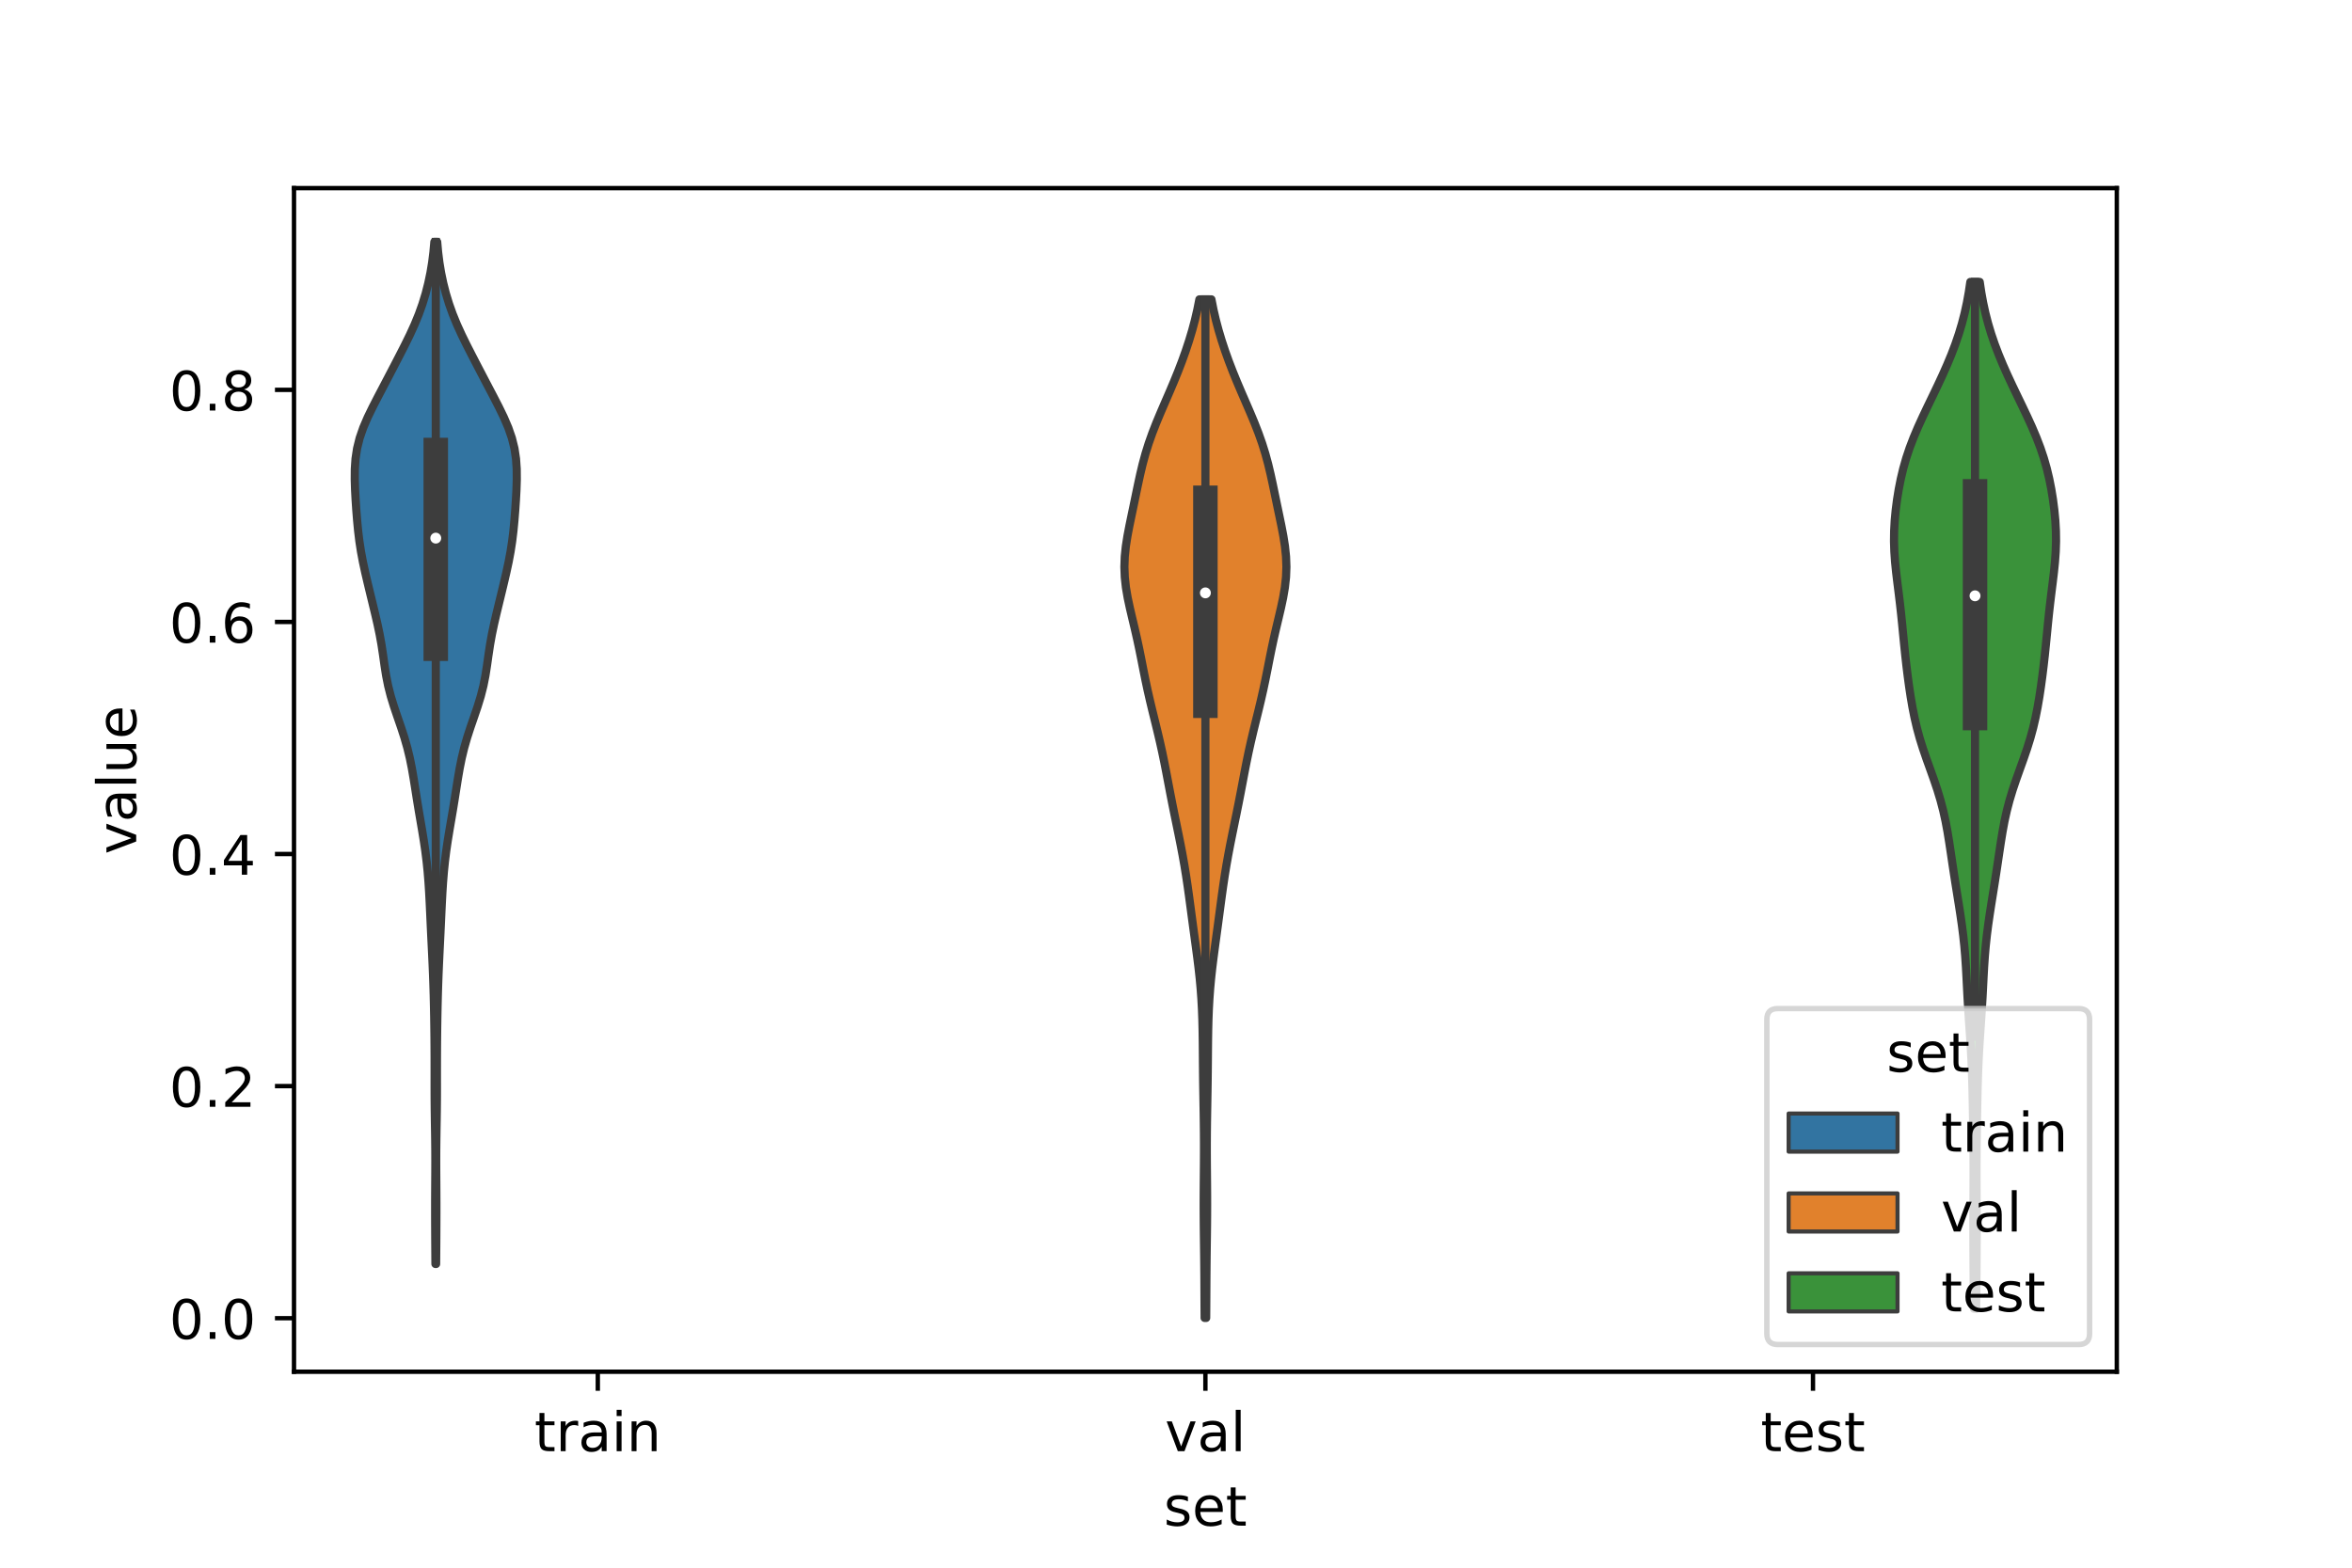 <?xml version="1.0" encoding="utf-8" standalone="no"?>
<!DOCTYPE svg PUBLIC "-//W3C//DTD SVG 1.1//EN"
  "http://www.w3.org/Graphics/SVG/1.1/DTD/svg11.dtd">
<!-- Created with matplotlib (https://matplotlib.org/) -->
<svg height="288pt" version="1.1" viewBox="0 0 432 288" width="432pt" xmlns="http://www.w3.org/2000/svg" xmlns:xlink="http://www.w3.org/1999/xlink">
 <defs>
  <style type="text/css">*{stroke-linecap:butt;stroke-linejoin:round;}</style>
 </defs>
 <g id="figure_1">
  <g id="patch_1">
   <path d="M 0 288 
L 432 288 
L 432 0 
L 0 0 
z
" style="fill:#ffffff;"/>
  </g>
  <g id="axes_1">
   <g id="patch_2">
    <path d="M 54 252 
L 388.8 252 
L 388.8 34.56 
L 54 34.56 
z
" style="fill:#ffffff;"/>
   </g>
   <g id="PolyCollection_1">
    <defs>
     <path d="M 80.103 -55.796 
L 79.977 -55.796 
L 79.963 -57.693 
L 79.949 -59.589 
L 79.938 -61.486 
L 79.929 -63.383 
L 79.924 -65.279 
L 79.925 -67.176 
L 79.933 -69.072 
L 79.945 -70.969 
L 79.957 -72.865 
L 79.962 -74.762 
L 79.956 -76.659 
L 79.936 -78.555 
L 79.908 -80.452 
L 79.876 -82.348 
L 79.849 -84.245 
L 79.832 -86.141 
L 79.826 -88.038 
L 79.827 -89.934 
L 79.827 -91.831 
L 79.824 -93.728 
L 79.815 -95.624 
L 79.799 -97.521 
L 79.776 -99.417 
L 79.747 -101.314 
L 79.71 -103.21 
L 79.664 -105.107 
L 79.607 -107.004 
L 79.539 -108.9 
L 79.46 -110.797 
L 79.373 -112.693 
L 79.281 -114.59 
L 79.189 -116.486 
L 79.1 -118.383 
L 79.014 -120.28 
L 78.925 -122.176 
L 78.825 -124.073 
L 78.703 -125.969 
L 78.55 -127.866 
L 78.356 -129.762 
L 78.12 -131.659 
L 77.842 -133.556 
L 77.533 -135.452 
L 77.209 -137.349 
L 76.886 -139.245 
L 76.577 -141.142 
L 76.279 -143.038 
L 75.979 -144.935 
L 75.653 -146.831 
L 75.273 -148.728 
L 74.815 -150.625 
L 74.27 -152.521 
L 73.653 -154.418 
L 72.998 -156.314 
L 72.355 -158.211 
L 71.774 -160.107 
L 71.293 -162.004 
L 70.916 -163.901 
L 70.62 -165.797 
L 70.354 -167.694 
L 70.067 -169.59 
L 69.725 -171.487 
L 69.326 -173.383 
L 68.886 -175.28 
L 68.428 -177.177 
L 67.967 -179.073 
L 67.511 -180.97 
L 67.069 -182.866 
L 66.66 -184.763 
L 66.304 -186.659 
L 66.011 -188.556 
L 65.781 -190.453 
L 65.598 -192.349 
L 65.447 -194.246 
L 65.32 -196.142 
L 65.219 -198.039 
L 65.16 -199.935 
L 65.174 -201.832 
L 65.303 -203.728 
L 65.589 -205.625 
L 66.059 -207.522 
L 66.715 -209.418 
L 67.527 -211.315 
L 68.447 -213.211 
L 69.423 -215.108 
L 70.417 -217.004 
L 71.41 -218.901 
L 72.399 -220.798 
L 73.382 -222.694 
L 74.351 -224.591 
L 75.283 -226.487 
L 76.149 -228.384 
L 76.925 -230.28 
L 77.602 -232.177 
L 78.179 -234.074 
L 78.662 -235.97 
L 79.059 -237.867 
L 79.374 -239.763 
L 79.611 -241.66 
L 79.779 -243.556 
L 80.301 -243.556 
L 80.301 -243.556 
L 80.469 -241.66 
L 80.706 -239.763 
L 81.021 -237.867 
L 81.418 -235.97 
L 81.901 -234.074 
L 82.478 -232.177 
L 83.155 -230.28 
L 83.931 -228.384 
L 84.797 -226.487 
L 85.729 -224.591 
L 86.698 -222.694 
L 87.681 -220.798 
L 88.67 -218.901 
L 89.663 -217.004 
L 90.657 -215.108 
L 91.633 -213.211 
L 92.553 -211.315 
L 93.365 -209.418 
L 94.021 -207.522 
L 94.491 -205.625 
L 94.777 -203.728 
L 94.906 -201.832 
L 94.92 -199.935 
L 94.861 -198.039 
L 94.76 -196.142 
L 94.633 -194.246 
L 94.482 -192.349 
L 94.299 -190.453 
L 94.069 -188.556 
L 93.776 -186.659 
L 93.42 -184.763 
L 93.011 -182.866 
L 92.569 -180.97 
L 92.113 -179.073 
L 91.652 -177.177 
L 91.194 -175.28 
L 90.754 -173.383 
L 90.355 -171.487 
L 90.013 -169.59 
L 89.726 -167.694 
L 89.46 -165.797 
L 89.164 -163.901 
L 88.787 -162.004 
L 88.306 -160.107 
L 87.725 -158.211 
L 87.082 -156.314 
L 86.427 -154.418 
L 85.81 -152.521 
L 85.265 -150.625 
L 84.807 -148.728 
L 84.427 -146.831 
L 84.101 -144.935 
L 83.801 -143.038 
L 83.503 -141.142 
L 83.194 -139.245 
L 82.871 -137.349 
L 82.547 -135.452 
L 82.238 -133.556 
L 81.96 -131.659 
L 81.724 -129.762 
L 81.53 -127.866 
L 81.377 -125.969 
L 81.255 -124.073 
L 81.155 -122.176 
L 81.066 -120.28 
L 80.98 -118.383 
L 80.891 -116.486 
L 80.799 -114.59 
L 80.707 -112.693 
L 80.62 -110.797 
L 80.541 -108.9 
L 80.473 -107.004 
L 80.416 -105.107 
L 80.37 -103.21 
L 80.333 -101.314 
L 80.304 -99.417 
L 80.281 -97.521 
L 80.265 -95.624 
L 80.256 -93.728 
L 80.253 -91.831 
L 80.253 -89.934 
L 80.254 -88.038 
L 80.248 -86.141 
L 80.231 -84.245 
L 80.204 -82.348 
L 80.172 -80.452 
L 80.144 -78.555 
L 80.124 -76.659 
L 80.118 -74.762 
L 80.123 -72.865 
L 80.135 -70.969 
L 80.147 -69.072 
L 80.155 -67.176 
L 80.156 -65.279 
L 80.151 -63.383 
L 80.142 -61.486 
L 80.131 -59.589 
L 80.117 -57.693 
L 80.103 -55.796 
z
" id="m72b862ef0f" style="stroke:#3d3d3d;stroke-width:1.5;"/>
    </defs>
    <g clip-path="url(#p0ebcbae0b4)">
     <use style="fill:#3274a1;stroke:#3d3d3d;stroke-width:1.5;" x="0" xlink:href="#m72b862ef0f" y="288"/>
    </g>
   </g>
   <g id="PolyCollection_2">
    <defs>
     <path d="M 221.542 -45.884 
L 221.258 -45.884 
L 221.245 -47.774 
L 221.234 -49.664 
L 221.224 -51.554 
L 221.213 -53.444 
L 221.197 -55.334 
L 221.177 -57.224 
L 221.153 -59.114 
L 221.127 -61.004 
L 221.105 -62.894 
L 221.09 -64.784 
L 221.084 -66.675 
L 221.088 -68.565 
L 221.101 -70.455 
L 221.118 -72.345 
L 221.134 -74.235 
L 221.143 -76.125 
L 221.143 -78.015 
L 221.132 -79.905 
L 221.111 -81.795 
L 221.082 -83.685 
L 221.049 -85.575 
L 221.017 -87.465 
L 220.989 -89.356 
L 220.967 -91.246 
L 220.95 -93.136 
L 220.935 -95.026 
L 220.917 -96.916 
L 220.888 -98.806 
L 220.842 -100.696 
L 220.77 -102.586 
L 220.667 -104.476 
L 220.529 -106.366 
L 220.356 -108.256 
L 220.149 -110.146 
L 219.916 -112.036 
L 219.666 -113.927 
L 219.409 -115.817 
L 219.152 -117.707 
L 218.899 -119.597 
L 218.649 -121.487 
L 218.395 -123.377 
L 218.131 -125.267 
L 217.848 -127.157 
L 217.54 -129.047 
L 217.205 -130.937 
L 216.846 -132.827 
L 216.467 -134.717 
L 216.079 -136.608 
L 215.691 -138.498 
L 215.311 -140.388 
L 214.942 -142.278 
L 214.582 -144.168 
L 214.224 -146.058 
L 213.854 -147.948 
L 213.464 -149.838 
L 213.045 -151.728 
L 212.6 -153.618 
L 212.138 -155.508 
L 211.671 -157.398 
L 211.218 -159.289 
L 210.788 -161.179 
L 210.386 -163.069 
L 210.007 -164.959 
L 209.636 -166.849 
L 209.256 -168.739 
L 208.852 -170.629 
L 208.42 -172.519 
L 207.97 -174.409 
L 207.526 -176.299 
L 207.123 -178.189 
L 206.801 -180.079 
L 206.592 -181.97 
L 206.52 -183.86 
L 206.589 -185.75 
L 206.786 -187.64 
L 207.083 -189.53 
L 207.444 -191.42 
L 207.835 -193.31 
L 208.231 -195.2 
L 208.623 -197.09 
L 209.016 -198.98 
L 209.426 -200.87 
L 209.877 -202.76 
L 210.391 -204.651 
L 210.98 -206.541 
L 211.649 -208.431 
L 212.386 -210.321 
L 213.175 -212.211 
L 213.99 -214.101 
L 214.81 -215.991 
L 215.612 -217.881 
L 216.382 -219.771 
L 217.109 -221.661 
L 217.786 -223.551 
L 218.41 -225.441 
L 218.976 -227.331 
L 219.48 -229.222 
L 219.919 -231.112 
L 220.292 -233.002 
L 222.508 -233.002 
L 222.508 -233.002 
L 222.881 -231.112 
L 223.32 -229.222 
L 223.824 -227.331 
L 224.39 -225.441 
L 225.014 -223.551 
L 225.691 -221.661 
L 226.418 -219.771 
L 227.188 -217.881 
L 227.99 -215.991 
L 228.81 -214.101 
L 229.625 -212.211 
L 230.414 -210.321 
L 231.151 -208.431 
L 231.82 -206.541 
L 232.409 -204.651 
L 232.923 -202.76 
L 233.374 -200.87 
L 233.784 -198.98 
L 234.177 -197.09 
L 234.569 -195.2 
L 234.965 -193.31 
L 235.356 -191.42 
L 235.717 -189.53 
L 236.014 -187.64 
L 236.211 -185.75 
L 236.28 -183.86 
L 236.208 -181.97 
L 235.999 -180.079 
L 235.677 -178.189 
L 235.274 -176.299 
L 234.83 -174.409 
L 234.38 -172.519 
L 233.948 -170.629 
L 233.544 -168.739 
L 233.164 -166.849 
L 232.793 -164.959 
L 232.414 -163.069 
L 232.012 -161.179 
L 231.582 -159.289 
L 231.129 -157.398 
L 230.662 -155.508 
L 230.2 -153.618 
L 229.755 -151.728 
L 229.336 -149.838 
L 228.946 -147.948 
L 228.576 -146.058 
L 228.218 -144.168 
L 227.858 -142.278 
L 227.489 -140.388 
L 227.109 -138.498 
L 226.721 -136.608 
L 226.333 -134.717 
L 225.954 -132.827 
L 225.595 -130.937 
L 225.26 -129.047 
L 224.952 -127.157 
L 224.669 -125.267 
L 224.405 -123.377 
L 224.151 -121.487 
L 223.901 -119.597 
L 223.648 -117.707 
L 223.391 -115.817 
L 223.134 -113.927 
L 222.884 -112.036 
L 222.651 -110.146 
L 222.444 -108.256 
L 222.271 -106.366 
L 222.133 -104.476 
L 222.03 -102.586 
L 221.958 -100.696 
L 221.912 -98.806 
L 221.883 -96.916 
L 221.865 -95.026 
L 221.85 -93.136 
L 221.833 -91.246 
L 221.811 -89.356 
L 221.783 -87.465 
L 221.751 -85.575 
L 221.718 -83.685 
L 221.689 -81.795 
L 221.668 -79.905 
L 221.657 -78.015 
L 221.657 -76.125 
L 221.666 -74.235 
L 221.682 -72.345 
L 221.699 -70.455 
L 221.712 -68.565 
L 221.716 -66.675 
L 221.71 -64.784 
L 221.695 -62.894 
L 221.673 -61.004 
L 221.647 -59.114 
L 221.623 -57.224 
L 221.603 -55.334 
L 221.587 -53.444 
L 221.576 -51.554 
L 221.566 -49.664 
L 221.555 -47.774 
L 221.542 -45.884 
z
" id="m1ab346c85f" style="stroke:#3d3d3d;stroke-width:1.5;"/>
    </defs>
    <g clip-path="url(#p0ebcbae0b4)">
     <use style="fill:#e1812c;stroke:#3d3d3d;stroke-width:1.5;" x="0" xlink:href="#m1ab346c85f" y="288"/>
    </g>
   </g>
   <g id="PolyCollection_3">
    <defs>
     <path d="M 362.965 -47.573 
L 362.555 -47.573 
L 362.532 -49.479 
L 362.513 -51.384 
L 362.497 -53.29 
L 362.483 -55.195 
L 362.471 -57.1 
L 362.462 -59.006 
L 362.456 -60.911 
L 362.454 -62.817 
L 362.457 -64.722 
L 362.465 -66.627 
L 362.474 -68.533 
L 362.482 -70.438 
L 362.486 -72.344 
L 362.484 -74.249 
L 362.474 -76.154 
L 362.457 -78.06 
L 362.433 -79.965 
L 362.404 -81.871 
L 362.372 -83.776 
L 362.336 -85.682 
L 362.295 -87.587 
L 362.245 -89.492 
L 362.181 -91.398 
L 362.1 -93.303 
L 361.998 -95.209 
L 361.88 -97.114 
L 361.75 -99.019 
L 361.619 -100.925 
L 361.496 -102.83 
L 361.386 -104.736 
L 361.287 -106.641 
L 361.191 -108.547 
L 361.086 -110.452 
L 360.956 -112.357 
L 360.791 -114.263 
L 360.587 -116.168 
L 360.344 -118.074 
L 360.069 -119.979 
L 359.774 -121.884 
L 359.469 -123.79 
L 359.165 -125.695 
L 358.868 -127.601 
L 358.581 -129.506 
L 358.3 -131.412 
L 358.012 -133.317 
L 357.702 -135.222 
L 357.347 -137.128 
L 356.928 -139.033 
L 356.431 -140.939 
L 355.857 -142.844 
L 355.216 -144.749 
L 354.537 -146.655 
L 353.852 -148.56 
L 353.199 -150.466 
L 352.604 -152.371 
L 352.085 -154.276 
L 351.641 -156.182 
L 351.264 -158.087 
L 350.939 -159.993 
L 350.652 -161.898 
L 350.394 -163.804 
L 350.159 -165.709 
L 349.944 -167.614 
L 349.748 -169.52 
L 349.561 -171.425 
L 349.376 -173.331 
L 349.181 -175.236 
L 348.968 -177.141 
L 348.738 -179.047 
L 348.499 -180.952 
L 348.27 -182.858 
L 348.076 -184.763 
L 347.94 -186.669 
L 347.88 -188.574 
L 347.905 -190.479 
L 348.011 -192.385 
L 348.192 -194.29 
L 348.437 -196.196 
L 348.745 -198.101 
L 349.12 -200.006 
L 349.573 -201.912 
L 350.115 -203.817 
L 350.751 -205.723 
L 351.479 -207.628 
L 352.286 -209.534 
L 353.154 -211.439 
L 354.058 -213.344 
L 354.978 -215.25 
L 355.891 -217.155 
L 356.779 -219.061 
L 357.626 -220.966 
L 358.418 -222.871 
L 359.144 -224.777 
L 359.794 -226.682 
L 360.364 -228.588 
L 360.855 -230.493 
L 361.27 -232.398 
L 361.615 -234.304 
L 361.898 -236.209 
L 363.622 -236.209 
L 363.622 -236.209 
L 363.905 -234.304 
L 364.25 -232.398 
L 364.665 -230.493 
L 365.156 -228.588 
L 365.726 -226.682 
L 366.376 -224.777 
L 367.102 -222.871 
L 367.894 -220.966 
L 368.741 -219.061 
L 369.629 -217.155 
L 370.542 -215.25 
L 371.462 -213.344 
L 372.366 -211.439 
L 373.234 -209.534 
L 374.041 -207.628 
L 374.769 -205.723 
L 375.405 -203.817 
L 375.947 -201.912 
L 376.4 -200.006 
L 376.775 -198.101 
L 377.083 -196.196 
L 377.328 -194.29 
L 377.509 -192.385 
L 377.615 -190.479 
L 377.64 -188.574 
L 377.58 -186.669 
L 377.444 -184.763 
L 377.25 -182.858 
L 377.021 -180.952 
L 376.782 -179.047 
L 376.552 -177.141 
L 376.339 -175.236 
L 376.144 -173.331 
L 375.959 -171.425 
L 375.772 -169.52 
L 375.576 -167.614 
L 375.361 -165.709 
L 375.126 -163.804 
L 374.868 -161.898 
L 374.581 -159.993 
L 374.256 -158.087 
L 373.879 -156.182 
L 373.435 -154.276 
L 372.916 -152.371 
L 372.321 -150.466 
L 371.668 -148.56 
L 370.983 -146.655 
L 370.304 -144.749 
L 369.663 -142.844 
L 369.089 -140.939 
L 368.592 -139.033 
L 368.173 -137.128 
L 367.818 -135.222 
L 367.508 -133.317 
L 367.22 -131.412 
L 366.939 -129.506 
L 366.652 -127.601 
L 366.355 -125.695 
L 366.051 -123.79 
L 365.746 -121.884 
L 365.451 -119.979 
L 365.176 -118.074 
L 364.933 -116.168 
L 364.729 -114.263 
L 364.564 -112.357 
L 364.434 -110.452 
L 364.329 -108.547 
L 364.233 -106.641 
L 364.134 -104.736 
L 364.024 -102.83 
L 363.901 -100.925 
L 363.77 -99.019 
L 363.64 -97.114 
L 363.522 -95.209 
L 363.42 -93.303 
L 363.339 -91.398 
L 363.275 -89.492 
L 363.225 -87.587 
L 363.184 -85.682 
L 363.148 -83.776 
L 363.116 -81.871 
L 363.087 -79.965 
L 363.063 -78.06 
L 363.046 -76.154 
L 363.036 -74.249 
L 363.034 -72.344 
L 363.038 -70.438 
L 363.046 -68.533 
L 363.055 -66.627 
L 363.063 -64.722 
L 363.066 -62.817 
L 363.064 -60.911 
L 363.058 -59.006 
L 363.049 -57.1 
L 363.037 -55.195 
L 363.023 -53.29 
L 363.007 -51.384 
L 362.988 -49.479 
L 362.965 -47.573 
z
" id="mbe868c0f7e" style="stroke:#3d3d3d;stroke-width:1.5;"/>
    </defs>
    <g clip-path="url(#p0ebcbae0b4)">
     <use style="fill:#3a923a;stroke:#3d3d3d;stroke-width:1.5;" x="0" xlink:href="#mbe868c0f7e" y="288"/>
    </g>
   </g>
   <g id="patch_3">
    <path clip-path="url(#p0ebcbae0b4)" d="M 109.8 242.165 
L 109.8 242.165 
L 109.8 242.165 
L 109.8 242.165 
z
" style="fill:#3274a1;stroke:#3d3d3d;stroke-linejoin:miter;stroke-width:0.75;"/>
   </g>
   <g id="patch_4">
    <path clip-path="url(#p0ebcbae0b4)" d="M 109.8 242.165 
L 109.8 242.165 
L 109.8 242.165 
L 109.8 242.165 
z
" style="fill:#e1812c;stroke:#3d3d3d;stroke-linejoin:miter;stroke-width:0.75;"/>
   </g>
   <g id="patch_5">
    <path clip-path="url(#p0ebcbae0b4)" d="M 109.8 242.165 
L 109.8 242.165 
L 109.8 242.165 
L 109.8 242.165 
z
" style="fill:#3a923a;stroke:#3d3d3d;stroke-linejoin:miter;stroke-width:0.75;"/>
   </g>
   <g id="matplotlib.axis_1">
    <g id="xtick_1">
     <g id="line2d_1">
      <defs>
       <path d="M 0 0 
L 0 3.5 
" id="m19644b0e1b" style="stroke:#000000;stroke-width:0.8;"/>
      </defs>
      <g>
       <use style="stroke:#000000;stroke-width:0.8;" x="109.8" xlink:href="#m19644b0e1b" y="252"/>
      </g>
     </g>
     <g id="text_1">
      <!-- train -->
      <g transform="translate(98.162 266.598)scale(0.1 -0.1)">
       <defs>
        <path d="M 18.312 70.219 
L 18.312 54.688 
L 36.812 54.688 
L 36.812 47.703 
L 18.312 47.703 
L 18.312 18.016 
Q 18.312 11.328 20.141 9.422 
Q 21.969 7.516 27.594 7.516 
L 36.812 7.516 
L 36.812 0 
L 27.594 0 
Q 17.188 0 13.234 3.875 
Q 9.281 7.766 9.281 18.016 
L 9.281 47.703 
L 2.688 47.703 
L 2.688 54.688 
L 9.281 54.688 
L 9.281 70.219 
z
" id="DejaVuSans-116"/>
        <path d="M 41.109 46.297 
Q 39.594 47.172 37.812 47.578 
Q 36.031 48 33.891 48 
Q 26.266 48 22.188 43.047 
Q 18.109 38.094 18.109 28.812 
L 18.109 0 
L 9.078 0 
L 9.078 54.688 
L 18.109 54.688 
L 18.109 46.188 
Q 20.953 51.172 25.484 53.578 
Q 30.031 56 36.531 56 
Q 37.453 56 38.578 55.875 
Q 39.703 55.766 41.062 55.516 
z
" id="DejaVuSans-114"/>
        <path d="M 34.281 27.484 
Q 23.391 27.484 19.188 25 
Q 14.984 22.516 14.984 16.5 
Q 14.984 11.719 18.141 8.906 
Q 21.297 6.109 26.703 6.109 
Q 34.188 6.109 38.703 11.406 
Q 43.219 16.703 43.219 25.484 
L 43.219 27.484 
z
M 52.203 31.203 
L 52.203 0 
L 43.219 0 
L 43.219 8.297 
Q 40.141 3.328 35.547 0.953 
Q 30.953 -1.422 24.312 -1.422 
Q 15.922 -1.422 10.953 3.297 
Q 6 8.016 6 15.922 
Q 6 25.141 12.172 29.828 
Q 18.359 34.516 30.609 34.516 
L 43.219 34.516 
L 43.219 35.406 
Q 43.219 41.609 39.141 45 
Q 35.062 48.391 27.688 48.391 
Q 23 48.391 18.547 47.266 
Q 14.109 46.141 10.016 43.891 
L 10.016 52.203 
Q 14.938 54.109 19.578 55.047 
Q 24.219 56 28.609 56 
Q 40.484 56 46.344 49.844 
Q 52.203 43.703 52.203 31.203 
z
" id="DejaVuSans-97"/>
        <path d="M 9.422 54.688 
L 18.406 54.688 
L 18.406 0 
L 9.422 0 
z
M 9.422 75.984 
L 18.406 75.984 
L 18.406 64.594 
L 9.422 64.594 
z
" id="DejaVuSans-105"/>
        <path d="M 54.891 33.016 
L 54.891 0 
L 45.906 0 
L 45.906 32.719 
Q 45.906 40.484 42.875 44.328 
Q 39.844 48.188 33.797 48.188 
Q 26.516 48.188 22.312 43.547 
Q 18.109 38.922 18.109 30.906 
L 18.109 0 
L 9.078 0 
L 9.078 54.688 
L 18.109 54.688 
L 18.109 46.188 
Q 21.344 51.125 25.703 53.562 
Q 30.078 56 35.797 56 
Q 45.219 56 50.047 50.172 
Q 54.891 44.344 54.891 33.016 
z
" id="DejaVuSans-110"/>
       </defs>
       <use xlink:href="#DejaVuSans-116"/>
       <use x="39.209" xlink:href="#DejaVuSans-114"/>
       <use x="80.322" xlink:href="#DejaVuSans-97"/>
       <use x="141.602" xlink:href="#DejaVuSans-105"/>
       <use x="169.385" xlink:href="#DejaVuSans-110"/>
      </g>
     </g>
    </g>
    <g id="xtick_2">
     <g id="line2d_2">
      <g>
       <use style="stroke:#000000;stroke-width:0.8;" x="221.4" xlink:href="#m19644b0e1b" y="252"/>
      </g>
     </g>
     <g id="text_2">
      <!-- val -->
      <g transform="translate(213.988 266.598)scale(0.1 -0.1)">
       <defs>
        <path d="M 2.984 54.688 
L 12.5 54.688 
L 29.594 8.797 
L 46.688 54.688 
L 56.203 54.688 
L 35.688 0 
L 23.484 0 
z
" id="DejaVuSans-118"/>
        <path d="M 9.422 75.984 
L 18.406 75.984 
L 18.406 0 
L 9.422 0 
z
" id="DejaVuSans-108"/>
       </defs>
       <use xlink:href="#DejaVuSans-118"/>
       <use x="59.18" xlink:href="#DejaVuSans-97"/>
       <use x="120.459" xlink:href="#DejaVuSans-108"/>
      </g>
     </g>
    </g>
    <g id="xtick_3">
     <g id="line2d_3">
      <g>
       <use style="stroke:#000000;stroke-width:0.8;" x="333" xlink:href="#m19644b0e1b" y="252"/>
      </g>
     </g>
     <g id="text_3">
      <!-- test -->
      <g transform="translate(323.398 266.598)scale(0.1 -0.1)">
       <defs>
        <path d="M 56.203 29.594 
L 56.203 25.203 
L 14.891 25.203 
Q 15.484 15.922 20.484 11.062 
Q 25.484 6.203 34.422 6.203 
Q 39.594 6.203 44.453 7.469 
Q 49.312 8.734 54.109 11.281 
L 54.109 2.781 
Q 49.266 0.734 44.188 -0.344 
Q 39.109 -1.422 33.891 -1.422 
Q 20.797 -1.422 13.156 6.188 
Q 5.516 13.812 5.516 26.812 
Q 5.516 40.234 12.766 48.109 
Q 20.016 56 32.328 56 
Q 43.359 56 49.781 48.891 
Q 56.203 41.797 56.203 29.594 
z
M 47.219 32.234 
Q 47.125 39.594 43.094 43.984 
Q 39.062 48.391 32.422 48.391 
Q 24.906 48.391 20.391 44.141 
Q 15.875 39.891 15.188 32.172 
z
" id="DejaVuSans-101"/>
        <path d="M 44.281 53.078 
L 44.281 44.578 
Q 40.484 46.531 36.375 47.5 
Q 32.281 48.484 27.875 48.484 
Q 21.188 48.484 17.844 46.438 
Q 14.5 44.391 14.5 40.281 
Q 14.5 37.156 16.891 35.375 
Q 19.281 33.594 26.516 31.984 
L 29.594 31.297 
Q 39.156 29.25 43.188 25.516 
Q 47.219 21.781 47.219 15.094 
Q 47.219 7.469 41.188 3.016 
Q 35.156 -1.422 24.609 -1.422 
Q 20.219 -1.422 15.453 -0.562 
Q 10.688 0.297 5.422 2 
L 5.422 11.281 
Q 10.406 8.688 15.234 7.391 
Q 20.062 6.109 24.812 6.109 
Q 31.156 6.109 34.562 8.281 
Q 37.984 10.453 37.984 14.406 
Q 37.984 18.062 35.516 20.016 
Q 33.062 21.969 24.703 23.781 
L 21.578 24.516 
Q 13.234 26.266 9.516 29.906 
Q 5.812 33.547 5.812 39.891 
Q 5.812 47.609 11.281 51.797 
Q 16.75 56 26.812 56 
Q 31.781 56 36.172 55.266 
Q 40.578 54.547 44.281 53.078 
z
" id="DejaVuSans-115"/>
       </defs>
       <use xlink:href="#DejaVuSans-116"/>
       <use x="39.209" xlink:href="#DejaVuSans-101"/>
       <use x="100.732" xlink:href="#DejaVuSans-115"/>
       <use x="152.832" xlink:href="#DejaVuSans-116"/>
      </g>
     </g>
    </g>
    <g id="text_4">
     <!-- set -->
     <g transform="translate(213.759 280.277)scale(0.1 -0.1)">
      <use xlink:href="#DejaVuSans-115"/>
      <use x="52.1" xlink:href="#DejaVuSans-101"/>
      <use x="113.623" xlink:href="#DejaVuSans-116"/>
     </g>
    </g>
   </g>
   <g id="matplotlib.axis_2">
    <g id="ytick_1">
     <g id="line2d_4">
      <defs>
       <path d="M 0 0 
L -3.5 0 
" id="mb094430da3" style="stroke:#000000;stroke-width:0.8;"/>
      </defs>
      <g>
       <use style="stroke:#000000;stroke-width:0.8;" x="54" xlink:href="#mb094430da3" y="242.165"/>
      </g>
     </g>
     <g id="text_5">
      <!-- 0.0 -->
      <g transform="translate(31.097 245.964)scale(0.1 -0.1)">
       <defs>
        <path d="M 31.781 66.406 
Q 24.172 66.406 20.328 58.906 
Q 16.5 51.422 16.5 36.375 
Q 16.5 21.391 20.328 13.891 
Q 24.172 6.391 31.781 6.391 
Q 39.453 6.391 43.281 13.891 
Q 47.125 21.391 47.125 36.375 
Q 47.125 51.422 43.281 58.906 
Q 39.453 66.406 31.781 66.406 
z
M 31.781 74.219 
Q 44.047 74.219 50.516 64.516 
Q 56.984 54.828 56.984 36.375 
Q 56.984 17.969 50.516 8.266 
Q 44.047 -1.422 31.781 -1.422 
Q 19.531 -1.422 13.062 8.266 
Q 6.594 17.969 6.594 36.375 
Q 6.594 54.828 13.062 64.516 
Q 19.531 74.219 31.781 74.219 
z
" id="DejaVuSans-48"/>
        <path d="M 10.688 12.406 
L 21 12.406 
L 21 0 
L 10.688 0 
z
" id="DejaVuSans-46"/>
       </defs>
       <use xlink:href="#DejaVuSans-48"/>
       <use x="63.623" xlink:href="#DejaVuSans-46"/>
       <use x="95.41" xlink:href="#DejaVuSans-48"/>
      </g>
     </g>
    </g>
    <g id="ytick_2">
     <g id="line2d_5">
      <g>
       <use style="stroke:#000000;stroke-width:0.8;" x="54" xlink:href="#mb094430da3" y="199.528"/>
      </g>
     </g>
     <g id="text_6">
      <!-- 0.2 -->
      <g transform="translate(31.097 203.328)scale(0.1 -0.1)">
       <defs>
        <path d="M 19.188 8.297 
L 53.609 8.297 
L 53.609 0 
L 7.328 0 
L 7.328 8.297 
Q 12.938 14.109 22.625 23.891 
Q 32.328 33.688 34.812 36.531 
Q 39.547 41.844 41.422 45.531 
Q 43.312 49.219 43.312 52.781 
Q 43.312 58.594 39.234 62.25 
Q 35.156 65.922 28.609 65.922 
Q 23.969 65.922 18.812 64.312 
Q 13.672 62.703 7.812 59.422 
L 7.812 69.391 
Q 13.766 71.781 18.938 73 
Q 24.125 74.219 28.422 74.219 
Q 39.75 74.219 46.484 68.547 
Q 53.219 62.891 53.219 53.422 
Q 53.219 48.922 51.531 44.891 
Q 49.859 40.875 45.406 35.406 
Q 44.188 33.984 37.641 27.219 
Q 31.109 20.453 19.188 8.297 
z
" id="DejaVuSans-50"/>
       </defs>
       <use xlink:href="#DejaVuSans-48"/>
       <use x="63.623" xlink:href="#DejaVuSans-46"/>
       <use x="95.41" xlink:href="#DejaVuSans-50"/>
      </g>
     </g>
    </g>
    <g id="ytick_3">
     <g id="line2d_6">
      <g>
       <use style="stroke:#000000;stroke-width:0.8;" x="54" xlink:href="#mb094430da3" y="156.892"/>
      </g>
     </g>
     <g id="text_7">
      <!-- 0.4 -->
      <g transform="translate(31.097 160.691)scale(0.1 -0.1)">
       <defs>
        <path d="M 37.797 64.312 
L 12.891 25.391 
L 37.797 25.391 
z
M 35.203 72.906 
L 47.609 72.906 
L 47.609 25.391 
L 58.016 25.391 
L 58.016 17.188 
L 47.609 17.188 
L 47.609 0 
L 37.797 0 
L 37.797 17.188 
L 4.891 17.188 
L 4.891 26.703 
z
" id="DejaVuSans-52"/>
       </defs>
       <use xlink:href="#DejaVuSans-48"/>
       <use x="63.623" xlink:href="#DejaVuSans-46"/>
       <use x="95.41" xlink:href="#DejaVuSans-52"/>
      </g>
     </g>
    </g>
    <g id="ytick_4">
     <g id="line2d_7">
      <g>
       <use style="stroke:#000000;stroke-width:0.8;" x="54" xlink:href="#mb094430da3" y="114.255"/>
      </g>
     </g>
     <g id="text_8">
      <!-- 0.6 -->
      <g transform="translate(31.097 118.054)scale(0.1 -0.1)">
       <defs>
        <path d="M 33.016 40.375 
Q 26.375 40.375 22.484 35.828 
Q 18.609 31.297 18.609 23.391 
Q 18.609 15.531 22.484 10.953 
Q 26.375 6.391 33.016 6.391 
Q 39.656 6.391 43.531 10.953 
Q 47.406 15.531 47.406 23.391 
Q 47.406 31.297 43.531 35.828 
Q 39.656 40.375 33.016 40.375 
z
M 52.594 71.297 
L 52.594 62.312 
Q 48.875 64.062 45.094 64.984 
Q 41.312 65.922 37.594 65.922 
Q 27.828 65.922 22.672 59.328 
Q 17.531 52.734 16.797 39.406 
Q 19.672 43.656 24.016 45.922 
Q 28.375 48.188 33.594 48.188 
Q 44.578 48.188 50.953 41.516 
Q 57.328 34.859 57.328 23.391 
Q 57.328 12.156 50.688 5.359 
Q 44.047 -1.422 33.016 -1.422 
Q 20.359 -1.422 13.672 8.266 
Q 6.984 17.969 6.984 36.375 
Q 6.984 53.656 15.188 63.938 
Q 23.391 74.219 37.203 74.219 
Q 40.922 74.219 44.703 73.484 
Q 48.484 72.75 52.594 71.297 
z
" id="DejaVuSans-54"/>
       </defs>
       <use xlink:href="#DejaVuSans-48"/>
       <use x="63.623" xlink:href="#DejaVuSans-46"/>
       <use x="95.41" xlink:href="#DejaVuSans-54"/>
      </g>
     </g>
    </g>
    <g id="ytick_5">
     <g id="line2d_8">
      <g>
       <use style="stroke:#000000;stroke-width:0.8;" x="54" xlink:href="#mb094430da3" y="71.618"/>
      </g>
     </g>
     <g id="text_9">
      <!-- 0.8 -->
      <g transform="translate(31.097 75.417)scale(0.1 -0.1)">
       <defs>
        <path d="M 31.781 34.625 
Q 24.75 34.625 20.719 30.859 
Q 16.703 27.094 16.703 20.516 
Q 16.703 13.922 20.719 10.156 
Q 24.75 6.391 31.781 6.391 
Q 38.812 6.391 42.859 10.172 
Q 46.922 13.969 46.922 20.516 
Q 46.922 27.094 42.891 30.859 
Q 38.875 34.625 31.781 34.625 
z
M 21.922 38.812 
Q 15.578 40.375 12.031 44.719 
Q 8.5 49.078 8.5 55.328 
Q 8.5 64.062 14.719 69.141 
Q 20.953 74.219 31.781 74.219 
Q 42.672 74.219 48.875 69.141 
Q 55.078 64.062 55.078 55.328 
Q 55.078 49.078 51.531 44.719 
Q 48 40.375 41.703 38.812 
Q 48.828 37.156 52.797 32.312 
Q 56.781 27.484 56.781 20.516 
Q 56.781 9.906 50.312 4.234 
Q 43.844 -1.422 31.781 -1.422 
Q 19.734 -1.422 13.25 4.234 
Q 6.781 9.906 6.781 20.516 
Q 6.781 27.484 10.781 32.312 
Q 14.797 37.156 21.922 38.812 
z
M 18.312 54.391 
Q 18.312 48.734 21.844 45.562 
Q 25.391 42.391 31.781 42.391 
Q 38.141 42.391 41.719 45.562 
Q 45.312 48.734 45.312 54.391 
Q 45.312 60.062 41.719 63.234 
Q 38.141 66.406 31.781 66.406 
Q 25.391 66.406 21.844 63.234 
Q 18.312 60.062 18.312 54.391 
z
" id="DejaVuSans-56"/>
       </defs>
       <use xlink:href="#DejaVuSans-48"/>
       <use x="63.623" xlink:href="#DejaVuSans-46"/>
       <use x="95.41" xlink:href="#DejaVuSans-56"/>
      </g>
     </g>
    </g>
    <g id="text_10">
     <!-- value -->
     <g transform="translate(25.017 156.938)rotate(-90)scale(0.1 -0.1)">
      <defs>
       <path d="M 8.5 21.578 
L 8.5 54.688 
L 17.484 54.688 
L 17.484 21.922 
Q 17.484 14.156 20.5 10.266 
Q 23.531 6.391 29.594 6.391 
Q 36.859 6.391 41.078 11.031 
Q 45.312 15.672 45.312 23.688 
L 45.312 54.688 
L 54.297 54.688 
L 54.297 0 
L 45.312 0 
L 45.312 8.406 
Q 42.047 3.422 37.719 1 
Q 33.406 -1.422 27.688 -1.422 
Q 18.266 -1.422 13.375 4.438 
Q 8.5 10.297 8.5 21.578 
z
M 31.109 56 
z
" id="DejaVuSans-117"/>
      </defs>
      <use xlink:href="#DejaVuSans-118"/>
      <use x="59.18" xlink:href="#DejaVuSans-97"/>
      <use x="120.459" xlink:href="#DejaVuSans-108"/>
      <use x="148.242" xlink:href="#DejaVuSans-117"/>
      <use x="211.621" xlink:href="#DejaVuSans-101"/>
     </g>
    </g>
   </g>
   <g id="line2d_9">
    <path clip-path="url(#p0ebcbae0b4)" d="M 80.04 173.471 
L 80.04 44.444 
" style="fill:none;stroke:#3d3d3d;stroke-linecap:square;stroke-width:1.5;"/>
   </g>
   <g id="line2d_10">
    <path clip-path="url(#p0ebcbae0b4)" d="M 80.04 119.177 
L 80.04 82.67 
" style="fill:none;stroke:#3d3d3d;stroke-linecap:square;stroke-width:4.5;"/>
   </g>
   <g id="line2d_11">
    <path clip-path="url(#p0ebcbae0b4)" d="M 221.4 185.289 
L 221.4 54.998 
" style="fill:none;stroke:#3d3d3d;stroke-linecap:square;stroke-width:1.5;"/>
   </g>
   <g id="line2d_12">
    <path clip-path="url(#p0ebcbae0b4)" d="M 221.4 129.655 
L 221.4 91.453 
" style="fill:none;stroke:#3d3d3d;stroke-linecap:square;stroke-width:4.5;"/>
   </g>
   <g id="line2d_13">
    <path clip-path="url(#p0ebcbae0b4)" d="M 362.76 190.474 
L 362.76 51.791 
" style="fill:none;stroke:#3d3d3d;stroke-linecap:square;stroke-width:1.5;"/>
   </g>
   <g id="line2d_14">
    <path clip-path="url(#p0ebcbae0b4)" d="M 362.76 131.916 
L 362.76 90.257 
" style="fill:none;stroke:#3d3d3d;stroke-linecap:square;stroke-width:4.5;"/>
   </g>
   <g id="patch_6">
    <path d="M 54 252 
L 54 34.56 
" style="fill:none;stroke:#000000;stroke-linecap:square;stroke-linejoin:miter;stroke-width:0.8;"/>
   </g>
   <g id="patch_7">
    <path d="M 388.8 252 
L 388.8 34.56 
" style="fill:none;stroke:#000000;stroke-linecap:square;stroke-linejoin:miter;stroke-width:0.8;"/>
   </g>
   <g id="patch_8">
    <path d="M 54 252 
L 388.8 252 
" style="fill:none;stroke:#000000;stroke-linecap:square;stroke-linejoin:miter;stroke-width:0.8;"/>
   </g>
   <g id="patch_9">
    <path d="M 54 34.56 
L 388.8 34.56 
" style="fill:none;stroke:#000000;stroke-linecap:square;stroke-linejoin:miter;stroke-width:0.8;"/>
   </g>
   <g id="PathCollection_1">
    <defs>
     <path d="M 0 1.5 
C 0.398 1.5 0.779 1.342 1.061 1.061 
C 1.342 0.779 1.5 0.398 1.5 0 
C 1.5 -0.398 1.342 -0.779 1.061 -1.061 
C 0.779 -1.342 0.398 -1.5 0 -1.5 
C -0.398 -1.5 -0.779 -1.342 -1.061 -1.061 
C -1.342 -0.779 -1.5 -0.398 -1.5 0 
C -1.5 0.398 -1.342 0.779 -1.061 1.061 
C -0.779 1.342 -0.398 1.5 0 1.5 
z
" id="m6d994074e6" style="stroke:#3d3d3d;"/>
    </defs>
    <g clip-path="url(#p0ebcbae0b4)">
     <use style="fill:#ffffff;stroke:#3d3d3d;" x="80.04" xlink:href="#m6d994074e6" y="98.86"/>
    </g>
   </g>
   <g id="PathCollection_2">
    <g clip-path="url(#p0ebcbae0b4)">
     <use style="fill:#ffffff;stroke:#3d3d3d;" x="221.4" xlink:href="#m6d994074e6" y="108.917"/>
    </g>
   </g>
   <g id="PathCollection_3">
    <g clip-path="url(#p0ebcbae0b4)">
     <use style="fill:#ffffff;stroke:#3d3d3d;" x="362.76" xlink:href="#m6d994074e6" y="109.456"/>
    </g>
   </g>
   <g id="legend_1">
    <g id="patch_10">
     <path d="M 326.525 247 
L 381.8 247 
Q 383.8 247 383.8 245 
L 383.8 187.287 
Q 383.8 185.287 381.8 185.287 
L 326.525 185.287 
Q 324.525 185.287 324.525 187.287 
L 324.525 245 
Q 324.525 247 326.525 247 
z
" style="fill:#ffffff;opacity:0.8;stroke:#cccccc;stroke-linejoin:miter;"/>
    </g>
    <g id="text_11">
     <!-- set -->
     <g transform="translate(346.521 196.886)scale(0.1 -0.1)">
      <use xlink:href="#DejaVuSans-115"/>
      <use x="52.1" xlink:href="#DejaVuSans-101"/>
      <use x="113.623" xlink:href="#DejaVuSans-116"/>
     </g>
    </g>
    <g id="patch_11">
     <path d="M 328.525 211.564 
L 348.525 211.564 
L 348.525 204.564 
L 328.525 204.564 
z
" style="fill:#3274a1;stroke:#3d3d3d;stroke-linejoin:miter;stroke-width:0.75;"/>
    </g>
    <g id="text_12">
     <!-- train -->
     <g transform="translate(356.525 211.564)scale(0.1 -0.1)">
      <use xlink:href="#DejaVuSans-116"/>
      <use x="39.209" xlink:href="#DejaVuSans-114"/>
      <use x="80.322" xlink:href="#DejaVuSans-97"/>
      <use x="141.602" xlink:href="#DejaVuSans-105"/>
      <use x="169.385" xlink:href="#DejaVuSans-110"/>
     </g>
    </g>
    <g id="patch_12">
     <path d="M 328.525 226.242 
L 348.525 226.242 
L 348.525 219.242 
L 328.525 219.242 
z
" style="fill:#e1812c;stroke:#3d3d3d;stroke-linejoin:miter;stroke-width:0.75;"/>
    </g>
    <g id="text_13">
     <!-- val -->
     <g transform="translate(356.525 226.242)scale(0.1 -0.1)">
      <use xlink:href="#DejaVuSans-118"/>
      <use x="59.18" xlink:href="#DejaVuSans-97"/>
      <use x="120.459" xlink:href="#DejaVuSans-108"/>
     </g>
    </g>
    <g id="patch_13">
     <path d="M 328.525 240.92 
L 348.525 240.92 
L 348.525 233.92 
L 328.525 233.92 
z
" style="fill:#3a923a;stroke:#3d3d3d;stroke-linejoin:miter;stroke-width:0.75;"/>
    </g>
    <g id="text_14">
     <!-- test -->
     <g transform="translate(356.525 240.92)scale(0.1 -0.1)">
      <use xlink:href="#DejaVuSans-116"/>
      <use x="39.209" xlink:href="#DejaVuSans-101"/>
      <use x="100.732" xlink:href="#DejaVuSans-115"/>
      <use x="152.832" xlink:href="#DejaVuSans-116"/>
     </g>
    </g>
   </g>
  </g>
 </g>
 <defs>
  <clipPath id="p0ebcbae0b4">
   <rect height="217.44" width="334.8" x="54" y="34.56"/>
  </clipPath>
 </defs>
</svg>
